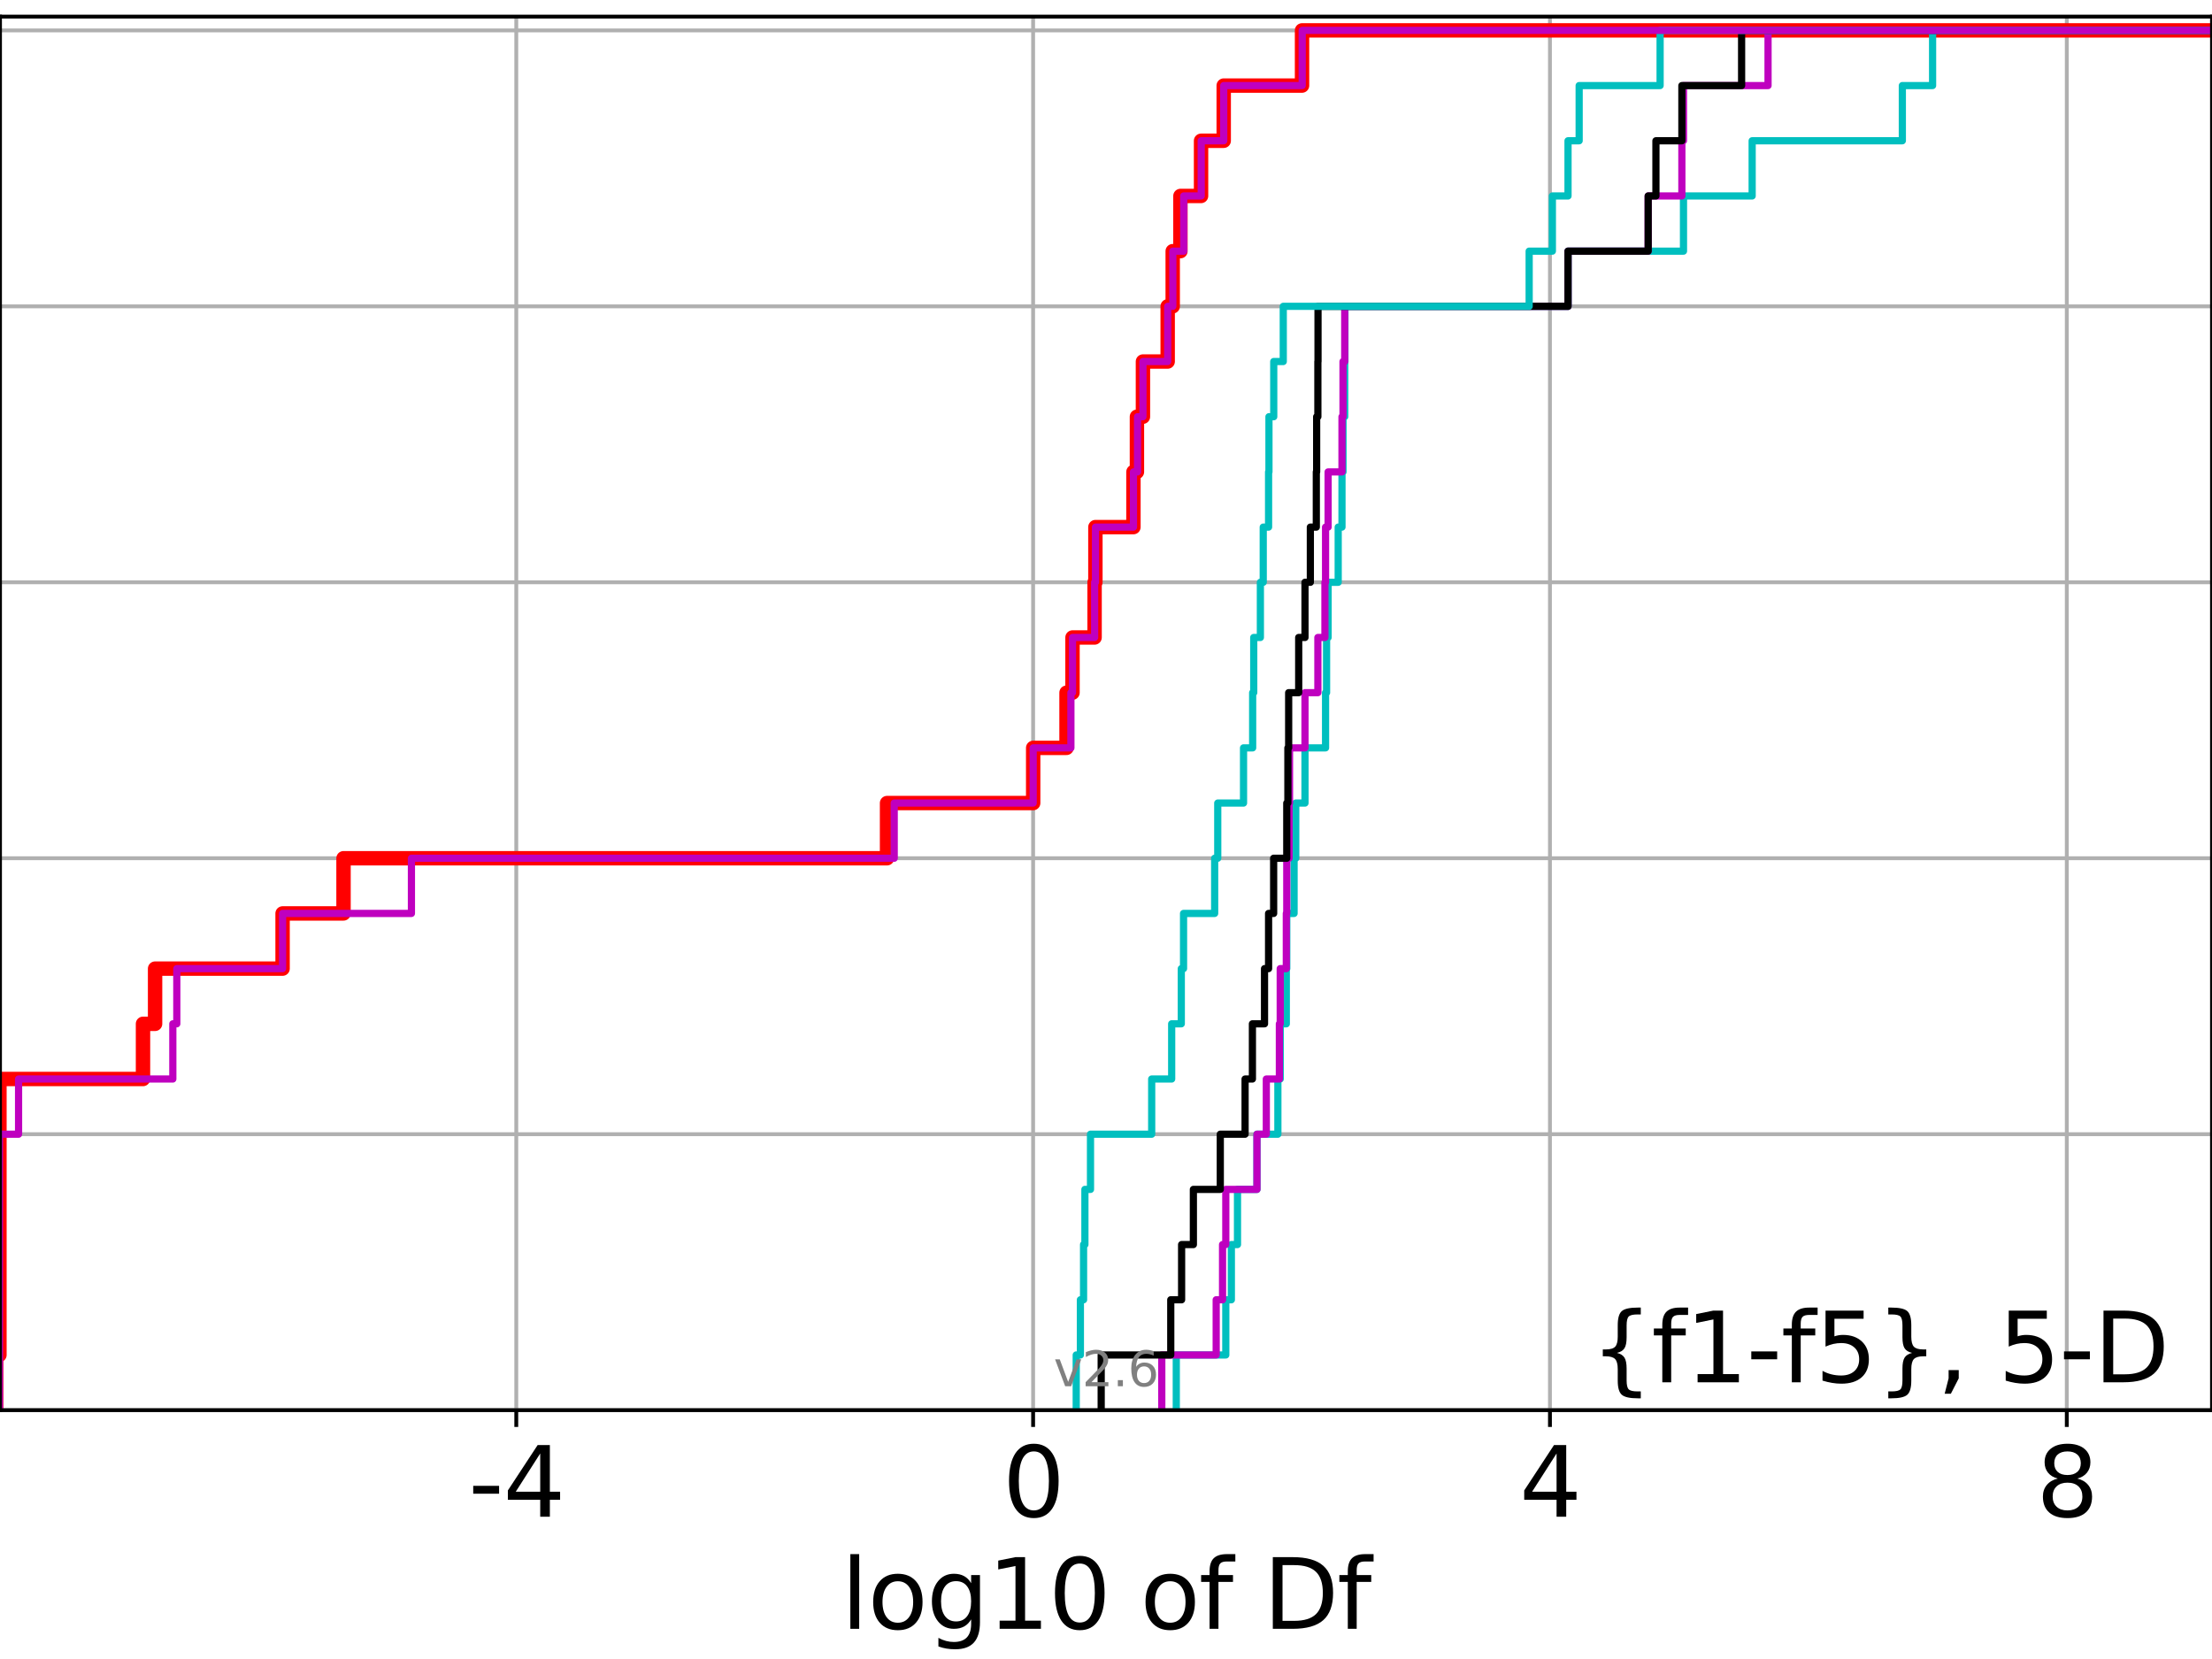 <?xml version="1.0" encoding="utf-8" standalone="no"?>
<!DOCTYPE svg PUBLIC "-//W3C//DTD SVG 1.1//EN"
  "http://www.w3.org/Graphics/SVG/1.1/DTD/svg11.dtd">
<svg xmlns:xlink="http://www.w3.org/1999/xlink" width="460.8pt" height="345.6pt" viewBox="0 0 460.8 345.6" xmlns="http://www.w3.org/2000/svg" version="1.1">
 <defs>
  <style type="text/css">*{stroke-linejoin: round; stroke-linecap: butt}</style>
 </defs>
 <g id="figure_1">
  <g id="patch_1">
   <path d="M 0 345.6 
L 460.8 345.6 
L 460.8 0 
L 0 0 
z
" style="fill: #ffffff"/>
  </g>
  <g id="axes_1">
   <g id="patch_2">
    <path d="M 0 293.76 
L 460.8 293.76 
L 460.8 3.456 
L 0 3.456 
z
" style="fill: #ffffff"/>
   </g>
   <g id="matplotlib.axis_1">
    <g id="xtick_1">
     <g id="line2d_1">
      <path d="M 107.55 293.76 
L 107.55 3.456 
" clip-path="url(#pf14702d463)" style="fill: none; stroke: #b0b0b0; stroke-width: 0.8; stroke-linecap: square"/>
     </g>
     <g id="line2d_2">
      <defs>
       <path id="m08b3b6ac4c" d="M 0 0 
L 0 3.5 
" style="stroke: #000000; stroke-width: 0.8"/>
      </defs>
      <g>
       <use xlink:href="#m08b3b6ac4c" x="107.55" y="293.76" style="stroke: #000000; stroke-width: 0.8"/>
      </g>
     </g>
     <g id="text_1">
      <!-- -4 -->
      <g transform="translate(97.58 315.957)scale(0.2 -0.2)">
       <defs>
        <path id="DejaVuSans-2d" d="M 313 2009 
L 1997 2009 
L 1997 1497 
L 313 1497 
L 313 2009 
z
" transform="scale(0.016)"/>
        <path id="DejaVuSans-34" d="M 2419 4116 
L 825 1625 
L 2419 1625 
L 2419 4116 
z
M 2253 4666 
L 3047 4666 
L 3047 1625 
L 3713 1625 
L 3713 1100 
L 3047 1100 
L 3047 0 
L 2419 0 
L 2419 1100 
L 313 1100 
L 313 1709 
L 2253 4666 
z
" transform="scale(0.016)"/>
       </defs>
       <use xlink:href="#DejaVuSans-2d"/>
       <use xlink:href="#DejaVuSans-34" x="36.084"/>
      </g>
     </g>
    </g>
    <g id="xtick_2">
     <g id="line2d_3">
      <path d="M 215.217 293.76 
L 215.217 3.456 
" clip-path="url(#pf14702d463)" style="fill: none; stroke: #b0b0b0; stroke-width: 0.8; stroke-linecap: square"/>
     </g>
     <g id="line2d_4">
      <g>
       <use xlink:href="#m08b3b6ac4c" x="215.217" y="293.76" style="stroke: #000000; stroke-width: 0.8"/>
      </g>
     </g>
     <g id="text_2">
      <!-- 0 -->
      <g transform="translate(208.855 315.957)scale(0.2 -0.2)">
       <defs>
        <path id="DejaVuSans-30" d="M 2034 4250 
Q 1547 4250 1301 3770 
Q 1056 3291 1056 2328 
Q 1056 1369 1301 889 
Q 1547 409 2034 409 
Q 2525 409 2770 889 
Q 3016 1369 3016 2328 
Q 3016 3291 2770 3770 
Q 2525 4250 2034 4250 
z
M 2034 4750 
Q 2819 4750 3233 4129 
Q 3647 3509 3647 2328 
Q 3647 1150 3233 529 
Q 2819 -91 2034 -91 
Q 1250 -91 836 529 
Q 422 1150 422 2328 
Q 422 3509 836 4129 
Q 1250 4750 2034 4750 
z
" transform="scale(0.016)"/>
       </defs>
       <use xlink:href="#DejaVuSans-30"/>
      </g>
     </g>
    </g>
    <g id="xtick_3">
     <g id="line2d_5">
      <path d="M 322.884 293.76 
L 322.884 3.456 
" clip-path="url(#pf14702d463)" style="fill: none; stroke: #b0b0b0; stroke-width: 0.8; stroke-linecap: square"/>
     </g>
     <g id="line2d_6">
      <g>
       <use xlink:href="#m08b3b6ac4c" x="322.884" y="293.76" style="stroke: #000000; stroke-width: 0.8"/>
      </g>
     </g>
     <g id="text_3">
      <!-- 4 -->
      <g transform="translate(316.521 315.957)scale(0.2 -0.2)">
       <use xlink:href="#DejaVuSans-34"/>
      </g>
     </g>
    </g>
    <g id="xtick_4">
     <g id="line2d_7">
      <path d="M 430.551 293.76 
L 430.551 3.456 
" clip-path="url(#pf14702d463)" style="fill: none; stroke: #b0b0b0; stroke-width: 0.8; stroke-linecap: square"/>
     </g>
     <g id="line2d_8">
      <g>
       <use xlink:href="#m08b3b6ac4c" x="430.551" y="293.76" style="stroke: #000000; stroke-width: 0.8"/>
      </g>
     </g>
     <g id="text_4">
      <!-- 8 -->
      <g transform="translate(424.188 315.957)scale(0.2 -0.2)">
       <defs>
        <path id="DejaVuSans-38" d="M 2034 2216 
Q 1584 2216 1326 1975 
Q 1069 1734 1069 1313 
Q 1069 891 1326 650 
Q 1584 409 2034 409 
Q 2484 409 2743 651 
Q 3003 894 3003 1313 
Q 3003 1734 2745 1975 
Q 2488 2216 2034 2216 
z
M 1403 2484 
Q 997 2584 770 2862 
Q 544 3141 544 3541 
Q 544 4100 942 4425 
Q 1341 4750 2034 4750 
Q 2731 4750 3128 4425 
Q 3525 4100 3525 3541 
Q 3525 3141 3298 2862 
Q 3072 2584 2669 2484 
Q 3125 2378 3379 2068 
Q 3634 1759 3634 1313 
Q 3634 634 3220 271 
Q 2806 -91 2034 -91 
Q 1263 -91 848 271 
Q 434 634 434 1313 
Q 434 1759 690 2068 
Q 947 2378 1403 2484 
z
M 1172 3481 
Q 1172 3119 1398 2916 
Q 1625 2713 2034 2713 
Q 2441 2713 2670 2916 
Q 2900 3119 2900 3481 
Q 2900 3844 2670 4047 
Q 2441 4250 2034 4250 
Q 1625 4250 1398 4047 
Q 1172 3844 1172 3481 
z
" transform="scale(0.016)"/>
       </defs>
       <use xlink:href="#DejaVuSans-38"/>
      </g>
     </g>
    </g>
    <g id="text_5">
     <!-- log10 of Df -->
     <g transform="translate(175.214 339.313)scale(0.2 -0.2)">
      <defs>
       <path id="DejaVuSans-6c" d="M 603 4863 
L 1178 4863 
L 1178 0 
L 603 0 
L 603 4863 
z
" transform="scale(0.016)"/>
       <path id="DejaVuSans-6f" d="M 1959 3097 
Q 1497 3097 1228 2736 
Q 959 2375 959 1747 
Q 959 1119 1226 758 
Q 1494 397 1959 397 
Q 2419 397 2687 759 
Q 2956 1122 2956 1747 
Q 2956 2369 2687 2733 
Q 2419 3097 1959 3097 
z
M 1959 3584 
Q 2709 3584 3137 3096 
Q 3566 2609 3566 1747 
Q 3566 888 3137 398 
Q 2709 -91 1959 -91 
Q 1206 -91 779 398 
Q 353 888 353 1747 
Q 353 2609 779 3096 
Q 1206 3584 1959 3584 
z
" transform="scale(0.016)"/>
       <path id="DejaVuSans-67" d="M 2906 1791 
Q 2906 2416 2648 2759 
Q 2391 3103 1925 3103 
Q 1463 3103 1205 2759 
Q 947 2416 947 1791 
Q 947 1169 1205 825 
Q 1463 481 1925 481 
Q 2391 481 2648 825 
Q 2906 1169 2906 1791 
z
M 3481 434 
Q 3481 -459 3084 -895 
Q 2688 -1331 1869 -1331 
Q 1566 -1331 1297 -1286 
Q 1028 -1241 775 -1147 
L 775 -588 
Q 1028 -725 1275 -790 
Q 1522 -856 1778 -856 
Q 2344 -856 2625 -561 
Q 2906 -266 2906 331 
L 2906 616 
Q 2728 306 2450 153 
Q 2172 0 1784 0 
Q 1141 0 747 490 
Q 353 981 353 1791 
Q 353 2603 747 3093 
Q 1141 3584 1784 3584 
Q 2172 3584 2450 3431 
Q 2728 3278 2906 2969 
L 2906 3500 
L 3481 3500 
L 3481 434 
z
" transform="scale(0.016)"/>
       <path id="DejaVuSans-31" d="M 794 531 
L 1825 531 
L 1825 4091 
L 703 3866 
L 703 4441 
L 1819 4666 
L 2450 4666 
L 2450 531 
L 3481 531 
L 3481 0 
L 794 0 
L 794 531 
z
" transform="scale(0.016)"/>
       <path id="DejaVuSans-20" transform="scale(0.016)"/>
       <path id="DejaVuSans-66" d="M 2375 4863 
L 2375 4384 
L 1825 4384 
Q 1516 4384 1395 4259 
Q 1275 4134 1275 3809 
L 1275 3500 
L 2222 3500 
L 2222 3053 
L 1275 3053 
L 1275 0 
L 697 0 
L 697 3053 
L 147 3053 
L 147 3500 
L 697 3500 
L 697 3744 
Q 697 4328 969 4595 
Q 1241 4863 1831 4863 
L 2375 4863 
z
" transform="scale(0.016)"/>
       <path id="DejaVuSans-44" d="M 1259 4147 
L 1259 519 
L 2022 519 
Q 2988 519 3436 956 
Q 3884 1394 3884 2338 
Q 3884 3275 3436 3711 
Q 2988 4147 2022 4147 
L 1259 4147 
z
M 628 4666 
L 1925 4666 
Q 3281 4666 3915 4102 
Q 4550 3538 4550 2338 
Q 4550 1131 3912 565 
Q 3275 0 1925 0 
L 628 0 
L 628 4666 
z
" transform="scale(0.016)"/>
      </defs>
      <use xlink:href="#DejaVuSans-6c"/>
      <use xlink:href="#DejaVuSans-6f" x="27.783"/>
      <use xlink:href="#DejaVuSans-67" x="88.965"/>
      <use xlink:href="#DejaVuSans-31" x="152.441"/>
      <use xlink:href="#DejaVuSans-30" x="216.064"/>
      <use xlink:href="#DejaVuSans-20" x="279.688"/>
      <use xlink:href="#DejaVuSans-6f" x="311.475"/>
      <use xlink:href="#DejaVuSans-66" x="372.656"/>
      <use xlink:href="#DejaVuSans-20" x="407.861"/>
      <use xlink:href="#DejaVuSans-44" x="439.648"/>
      <use xlink:href="#DejaVuSans-66" x="516.65"/>
     </g>
    </g>
   </g>
   <g id="matplotlib.axis_2">
    <g id="ytick_1">
     <g id="line2d_9">
      <path d="M 0 293.76 
L 460.8 293.76 
" clip-path="url(#pf14702d463)" style="fill: none; stroke: #b0b0b0; stroke-width: 0.8; stroke-linecap: square"/>
     </g>
     <g id="line2d_10">
      <defs>
       <path id="m93bf720e8b" d="M 0 0 
L -3.5 0 
" style="stroke: #000000; stroke-width: 0.8"/>
      </defs>
      <g>
       <use xlink:href="#m93bf720e8b" x="0" y="293.76" style="stroke: #000000; stroke-width: 0.8"/>
      </g>
     </g>
    </g>
    <g id="ytick_2">
     <g id="line2d_11">
      <path d="M 0 236.274 
L 460.8 236.274 
" clip-path="url(#pf14702d463)" style="fill: none; stroke: #b0b0b0; stroke-width: 0.8; stroke-linecap: square"/>
     </g>
     <g id="line2d_12">
      <g>
       <use xlink:href="#m93bf720e8b" x="0" y="236.274" style="stroke: #000000; stroke-width: 0.8"/>
      </g>
     </g>
    </g>
    <g id="ytick_3">
     <g id="line2d_13">
      <path d="M 0 178.788 
L 460.8 178.788 
" clip-path="url(#pf14702d463)" style="fill: none; stroke: #b0b0b0; stroke-width: 0.8; stroke-linecap: square"/>
     </g>
     <g id="line2d_14">
      <g>
       <use xlink:href="#m93bf720e8b" x="0" y="178.788" style="stroke: #000000; stroke-width: 0.8"/>
      </g>
     </g>
    </g>
    <g id="ytick_4">
     <g id="line2d_15">
      <path d="M 0 121.302 
L 460.8 121.302 
" clip-path="url(#pf14702d463)" style="fill: none; stroke: #b0b0b0; stroke-width: 0.8; stroke-linecap: square"/>
     </g>
     <g id="line2d_16">
      <g>
       <use xlink:href="#m93bf720e8b" x="0" y="121.302" style="stroke: #000000; stroke-width: 0.8"/>
      </g>
     </g>
    </g>
    <g id="ytick_5">
     <g id="line2d_17">
      <path d="M 0 63.816 
L 460.8 63.816 
" clip-path="url(#pf14702d463)" style="fill: none; stroke: #b0b0b0; stroke-width: 0.8; stroke-linecap: square"/>
     </g>
     <g id="line2d_18">
      <g>
       <use xlink:href="#m93bf720e8b" x="0" y="63.816" style="stroke: #000000; stroke-width: 0.8"/>
      </g>
     </g>
    </g>
    <g id="ytick_6">
     <g id="line2d_19">
      <path d="M 0 6.33 
L 460.8 6.33 
" clip-path="url(#pf14702d463)" style="fill: none; stroke: #b0b0b0; stroke-width: 0.8; stroke-linecap: square"/>
     </g>
     <g id="line2d_20">
      <g>
       <use xlink:href="#m93bf720e8b" x="0" y="6.33" style="stroke: #000000; stroke-width: 0.8"/>
      </g>
     </g>
    </g>
   </g>
   <g id="line2d_21">
    <path d="M -0.8 293.76 
L -0.8 282.263 
L -0.116 282.263 
L -0.116 270.766 
L -0.116 270.766 
L -0.116 259.268 
L -0.116 259.268 
L -0.116 247.771 
L -0.116 247.771 
L -0.116 236.274 
L -0.116 236.274 
L -0.116 224.777 
L 29.789 224.777 
L 29.789 213.28 
L 32.307 213.28 
L 32.307 201.782 
L 58.868 201.782 
L 58.868 190.285 
L 71.562 190.285 
L 71.562 178.788 
L 184.788 178.788 
L 184.788 167.291 
L 215.23 167.291 
L 215.23 155.794 
L 222.178 155.794 
L 222.178 144.297 
L 223.423 144.297 
L 223.423 132.799 
L 228.022 132.799 
L 228.022 121.302 
L 228.192 121.302 
L 228.192 109.805 
L 236.117 109.805 
L 236.117 98.308 
L 236.842 98.308 
L 236.842 86.811 
L 238.095 86.811 
L 238.095 75.313 
L 243.249 75.313 
L 243.249 63.816 
L 244.297 63.816 
L 244.297 52.319 
L 245.905 52.319 
L 245.905 40.822 
L 250.201 40.822 
L 250.201 29.325 
L 254.922 29.325 
L 254.922 17.827 
L 271.237 17.827 
L 271.237 6.33 
L 271.237 6.33 
L 271.237 6.33 
L 460.8 6.33 
" clip-path="url(#pf14702d463)" style="fill: none; stroke: #ff0000; stroke-width: 3; stroke-linecap: square"/>
   </g>
   <g id="line2d_22">
    <path d="M 245.041 293.76 
L 245.041 282.263 
L 255.357 282.263 
L 255.357 270.766 
L 256.516 270.766 
L 256.516 259.268 
L 257.794 259.268 
L 257.794 247.771 
L 261.848 247.771 
L 261.848 236.274 
L 266.205 236.274 
L 266.205 224.777 
L 266.694 224.777 
L 266.694 213.28 
L 267.963 213.28 
L 267.963 201.782 
L 268.057 201.782 
L 268.057 190.285 
L 269.582 190.285 
L 269.582 178.788 
L 269.931 178.788 
L 269.931 167.291 
L 271.853 167.291 
L 271.853 155.794 
L 276.137 155.794 
L 276.137 144.297 
L 276.35 144.297 
L 276.35 132.799 
L 276.669 132.799 
L 276.669 121.302 
L 278.772 121.302 
L 278.772 109.805 
L 279.56 109.805 
L 279.56 98.308 
L 279.773 98.308 
L 279.773 86.811 
L 280.134 86.811 
L 280.134 75.313 
L 280.174 75.313 
L 280.174 63.816 
L 326.647 63.816 
L 326.647 52.319 
L 350.701 52.319 
L 350.701 40.822 
L 365.007 40.822 
L 365.007 29.325 
L 396.292 29.325 
L 396.292 17.827 
L 402.593 17.827 
L 402.593 6.33 
L 402.593 6.33 
L 402.593 6.33 
L 460.8 6.33 
" clip-path="url(#pf14702d463)" style="fill: none; stroke: #00bfbf; stroke-width: 1.5; stroke-linecap: square"/>
   </g>
   <g id="line2d_23">
    <path d="M 242.022 293.76 
L 242.022 282.263 
L 253.355 282.263 
L 253.355 270.766 
L 254.679 270.766 
L 254.679 259.268 
L 255.357 259.268 
L 255.357 247.771 
L 261.848 247.771 
L 261.848 236.274 
L 263.797 236.274 
L 263.797 224.777 
L 266.517 224.777 
L 266.517 213.28 
L 266.694 213.28 
L 266.694 201.782 
L 267.963 201.782 
L 267.963 190.285 
L 268.057 190.285 
L 268.057 178.788 
L 268.536 178.788 
L 268.536 167.291 
L 268.63 167.291 
L 268.63 155.794 
L 271.853 155.794 
L 271.853 144.297 
L 274.537 144.297 
L 274.537 132.799 
L 276.008 132.799 
L 276.008 121.302 
L 276.137 121.302 
L 276.137 109.805 
L 276.669 109.805 
L 276.669 98.308 
L 279.56 98.308 
L 279.56 86.811 
L 279.773 86.811 
L 279.773 75.313 
L 280.134 75.313 
L 280.134 63.816 
L 326.647 63.816 
L 326.647 52.319 
L 343.346 52.319 
L 343.346 40.822 
L 350.365 40.822 
L 350.365 29.325 
L 350.701 29.325 
L 350.701 17.827 
L 368.316 17.827 
L 368.316 6.33 
L 368.316 6.33 
L 368.316 6.33 
L 460.8 6.33 
" clip-path="url(#pf14702d463)" style="fill: none; stroke: #bf00bf; stroke-width: 1.5; stroke-linecap: square"/>
   </g>
   <g id="line2d_24">
    <path d="M 229.398 293.76 
L 229.398 282.263 
L 243.891 282.263 
L 243.891 270.766 
L 246.151 270.766 
L 246.151 259.268 
L 248.603 259.268 
L 248.603 247.771 
L 254.208 247.771 
L 254.208 236.274 
L 259.374 236.274 
L 259.374 224.777 
L 260.901 224.777 
L 260.901 213.28 
L 263.423 213.28 
L 263.423 201.782 
L 264.269 201.782 
L 264.269 190.285 
L 265.325 190.285 
L 265.325 178.788 
L 268.057 178.788 
L 268.057 167.291 
L 268.29 167.291 
L 268.29 155.794 
L 268.453 155.794 
L 268.453 144.297 
L 270.542 144.297 
L 270.542 132.799 
L 271.853 132.799 
L 271.853 121.302 
L 272.97 121.302 
L 272.97 109.805 
L 274.213 109.805 
L 274.213 98.308 
L 274.283 98.308 
L 274.283 86.811 
L 274.537 86.811 
L 274.537 75.313 
L 274.567 75.313 
L 274.567 63.816 
L 326.647 63.816 
L 326.647 52.319 
L 343.346 52.319 
L 343.346 40.822 
L 344.96 40.822 
L 344.96 29.325 
L 350.365 29.325 
L 350.365 17.827 
L 362.807 17.827 
L 362.807 6.33 
L 362.807 6.33 
L 362.807 6.33 
L 460.8 6.33 
" clip-path="url(#pf14702d463)" style="fill: none; stroke: #000000; stroke-width: 1.5; stroke-linecap: square"/>
   </g>
   <g id="line2d_25">
    <path d="M 224.197 293.76 
L 224.197 282.263 
L 225.065 282.263 
L 225.065 270.766 
L 225.728 270.766 
L 225.728 259.268 
L 226.006 259.268 
L 226.006 247.771 
L 227.171 247.771 
L 227.171 236.274 
L 239.918 236.274 
L 239.918 224.777 
L 244.082 224.777 
L 244.082 213.28 
L 246.085 213.28 
L 246.085 201.782 
L 246.555 201.782 
L 246.555 190.285 
L 253.036 190.285 
L 253.036 178.788 
L 253.679 178.788 
L 253.679 167.291 
L 259.051 167.291 
L 259.051 155.794 
L 260.95 155.794 
L 260.95 144.297 
L 261.176 144.297 
L 261.176 132.799 
L 262.56 132.799 
L 262.56 121.302 
L 263.156 121.302 
L 263.156 109.805 
L 264.268 109.805 
L 264.268 98.308 
L 264.347 98.308 
L 264.347 86.811 
L 265.345 86.811 
L 265.345 75.313 
L 267.328 75.313 
L 267.328 63.816 
L 318.553 63.816 
L 318.553 52.319 
L 323.388 52.319 
L 323.388 40.822 
L 326.647 40.822 
L 326.647 29.325 
L 328.968 29.325 
L 328.968 17.827 
L 345.832 17.827 
L 345.832 6.33 
L 345.832 6.33 
L 345.832 6.33 
L 460.8 6.33 
" clip-path="url(#pf14702d463)" style="fill: none; stroke: #00bfbf; stroke-width: 1.5; stroke-linecap: square"/>
   </g>
   <g id="line2d_26">
    <path d="M -0.116 293.76 
L -0.116 282.263 
L -0.116 282.263 
L -0.116 270.766 
L -0.116 270.766 
L -0.116 259.268 
L -0.116 259.268 
L -0.116 247.771 
L -0.116 247.771 
L -0.116 236.274 
L 3.869 236.274 
L 3.869 224.777 
L 36.002 224.777 
L 36.002 213.28 
L 36.831 213.28 
L 36.831 201.782 
L 58.868 201.782 
L 58.868 190.285 
L 85.707 190.285 
L 85.707 178.788 
L 186.282 178.788 
L 186.282 167.291 
L 215.23 167.291 
L 215.23 155.794 
L 223.089 155.794 
L 223.089 144.297 
L 223.423 144.297 
L 223.423 132.799 
L 228.031 132.799 
L 228.031 121.302 
L 228.207 121.302 
L 228.207 109.805 
L 236.122 109.805 
L 236.122 98.308 
L 236.968 98.308 
L 236.968 86.811 
L 238.095 86.811 
L 238.095 75.313 
L 243.249 75.313 
L 243.249 63.816 
L 244.319 63.816 
L 244.319 52.319 
L 246.59 52.319 
L 246.59 40.822 
L 250.237 40.822 
L 250.237 29.325 
L 254.927 29.325 
L 254.927 17.827 
L 271.275 17.827 
L 271.275 6.33 
L 271.275 6.33 
L 271.275 6.33 
L 460.8 6.33 
" clip-path="url(#pf14702d463)" style="fill: none; stroke: #bf00bf; stroke-width: 1.5; stroke-linecap: square"/>
   </g>
   <g id="patch_3">
    <path d="M 0 293.76 
L 0 3.456 
" style="fill: none; stroke: #000000; stroke-width: 0.8; stroke-linejoin: miter; stroke-linecap: square"/>
   </g>
   <g id="patch_4">
    <path d="M 460.8 293.76 
L 460.8 3.456 
" style="fill: none; stroke: #000000; stroke-width: 0.8; stroke-linejoin: miter; stroke-linecap: square"/>
   </g>
   <g id="patch_5">
    <path d="M 0 293.76 
L 460.8 293.76 
" style="fill: none; stroke: #000000; stroke-width: 0.8; stroke-linejoin: miter; stroke-linecap: square"/>
   </g>
   <g id="patch_6">
    <path d="M 0 3.456 
L 460.8 3.456 
" style="fill: none; stroke: #000000; stroke-width: 0.8; stroke-linejoin: miter; stroke-linecap: square"/>
   </g>
   <g id="text_6">
    <!-- {f1-f5}, 5-D -->
    <g transform="translate(331.334 287.954)scale(0.2 -0.2)">
     <defs>
      <path id="DejaVuSans-7b" d="M 3272 -594 
L 3272 -1044 
L 3078 -1044 
Q 2300 -1044 2036 -812 
Q 1772 -581 1772 109 
L 1772 856 
Q 1772 1328 1603 1509 
Q 1434 1691 991 1691 
L 800 1691 
L 800 2138 
L 991 2138 
Q 1438 2138 1605 2317 
Q 1772 2497 1772 2963 
L 1772 3713 
Q 1772 4403 2036 4633 
Q 2300 4863 3078 4863 
L 3272 4863 
L 3272 4416 
L 3059 4416 
Q 2619 4416 2484 4278 
Q 2350 4141 2350 3700 
L 2350 2925 
Q 2350 2434 2208 2212 
Q 2066 1991 1722 1913 
Q 2069 1828 2209 1606 
Q 2350 1384 2350 897 
L 2350 122 
Q 2350 -319 2484 -456 
Q 2619 -594 3059 -594 
L 3272 -594 
z
" transform="scale(0.016)"/>
      <path id="DejaVuSans-35" d="M 691 4666 
L 3169 4666 
L 3169 4134 
L 1269 4134 
L 1269 2991 
Q 1406 3038 1543 3061 
Q 1681 3084 1819 3084 
Q 2600 3084 3056 2656 
Q 3513 2228 3513 1497 
Q 3513 744 3044 326 
Q 2575 -91 1722 -91 
Q 1428 -91 1123 -41 
Q 819 9 494 109 
L 494 744 
Q 775 591 1075 516 
Q 1375 441 1709 441 
Q 2250 441 2565 725 
Q 2881 1009 2881 1497 
Q 2881 1984 2565 2268 
Q 2250 2553 1709 2553 
Q 1456 2553 1204 2497 
Q 953 2441 691 2322 
L 691 4666 
z
" transform="scale(0.016)"/>
      <path id="DejaVuSans-7d" d="M 800 -594 
L 1019 -594 
Q 1456 -594 1589 -459 
Q 1722 -325 1722 122 
L 1722 897 
Q 1722 1384 1862 1606 
Q 2003 1828 2350 1913 
Q 2003 1991 1862 2212 
Q 1722 2434 1722 2925 
L 1722 3700 
Q 1722 4144 1589 4280 
Q 1456 4416 1019 4416 
L 800 4416 
L 800 4863 
L 997 4863 
Q 1775 4863 2036 4633 
Q 2297 4403 2297 3713 
L 2297 2963 
Q 2297 2497 2465 2317 
Q 2634 2138 3078 2138 
L 3272 2138 
L 3272 1691 
L 3078 1691 
Q 2634 1691 2465 1509 
Q 2297 1328 2297 856 
L 2297 109 
Q 2297 -581 2036 -812 
Q 1775 -1044 997 -1044 
L 800 -1044 
L 800 -594 
z
" transform="scale(0.016)"/>
      <path id="DejaVuSans-2c" d="M 750 794 
L 1409 794 
L 1409 256 
L 897 -744 
L 494 -744 
L 750 256 
L 750 794 
z
" transform="scale(0.016)"/>
     </defs>
     <use xlink:href="#DejaVuSans-7b"/>
     <use xlink:href="#DejaVuSans-66" x="63.623"/>
     <use xlink:href="#DejaVuSans-31" x="98.828"/>
     <use xlink:href="#DejaVuSans-2d" x="162.451"/>
     <use xlink:href="#DejaVuSans-66" x="198.535"/>
     <use xlink:href="#DejaVuSans-35" x="233.74"/>
     <use xlink:href="#DejaVuSans-7d" x="297.363"/>
     <use xlink:href="#DejaVuSans-2c" x="360.986"/>
     <use xlink:href="#DejaVuSans-20" x="392.773"/>
     <use xlink:href="#DejaVuSans-35" x="424.561"/>
     <use xlink:href="#DejaVuSans-2d" x="488.184"/>
     <use xlink:href="#DejaVuSans-44" x="524.268"/>
    </g>
   </g>
   <g id="text_7">
    <!-- v2.6 -->
    <g style="fill: #808080" transform="translate(219.489 288.777)scale(0.1 -0.1)">
     <defs>
      <path id="DejaVuSans-76" d="M 191 3500 
L 800 3500 
L 1894 563 
L 2988 3500 
L 3597 3500 
L 2284 0 
L 1503 0 
L 191 3500 
z
" transform="scale(0.016)"/>
      <path id="DejaVuSans-32" d="M 1228 531 
L 3431 531 
L 3431 0 
L 469 0 
L 469 531 
Q 828 903 1448 1529 
Q 2069 2156 2228 2338 
Q 2531 2678 2651 2914 
Q 2772 3150 2772 3378 
Q 2772 3750 2511 3984 
Q 2250 4219 1831 4219 
Q 1534 4219 1204 4116 
Q 875 4013 500 3803 
L 500 4441 
Q 881 4594 1212 4672 
Q 1544 4750 1819 4750 
Q 2544 4750 2975 4387 
Q 3406 4025 3406 3419 
Q 3406 3131 3298 2873 
Q 3191 2616 2906 2266 
Q 2828 2175 2409 1742 
Q 1991 1309 1228 531 
z
" transform="scale(0.016)"/>
      <path id="DejaVuSans-2e" d="M 684 794 
L 1344 794 
L 1344 0 
L 684 0 
L 684 794 
z
" transform="scale(0.016)"/>
      <path id="DejaVuSans-36" d="M 2113 2584 
Q 1688 2584 1439 2293 
Q 1191 2003 1191 1497 
Q 1191 994 1439 701 
Q 1688 409 2113 409 
Q 2538 409 2786 701 
Q 3034 994 3034 1497 
Q 3034 2003 2786 2293 
Q 2538 2584 2113 2584 
z
M 3366 4563 
L 3366 3988 
Q 3128 4100 2886 4159 
Q 2644 4219 2406 4219 
Q 1781 4219 1451 3797 
Q 1122 3375 1075 2522 
Q 1259 2794 1537 2939 
Q 1816 3084 2150 3084 
Q 2853 3084 3261 2657 
Q 3669 2231 3669 1497 
Q 3669 778 3244 343 
Q 2819 -91 2113 -91 
Q 1303 -91 875 529 
Q 447 1150 447 2328 
Q 447 3434 972 4092 
Q 1497 4750 2381 4750 
Q 2619 4750 2861 4703 
Q 3103 4656 3366 4563 
z
" transform="scale(0.016)"/>
     </defs>
     <use xlink:href="#DejaVuSans-76"/>
     <use xlink:href="#DejaVuSans-32" x="59.18"/>
     <use xlink:href="#DejaVuSans-2e" x="122.803"/>
     <use xlink:href="#DejaVuSans-36" x="154.59"/>
    </g>
   </g>
  </g>
 </g>
 <defs>
  <clipPath id="pf14702d463">
   <rect x="0" y="3.456" width="460.8" height="290.304"/>
  </clipPath>
 </defs>
</svg>
